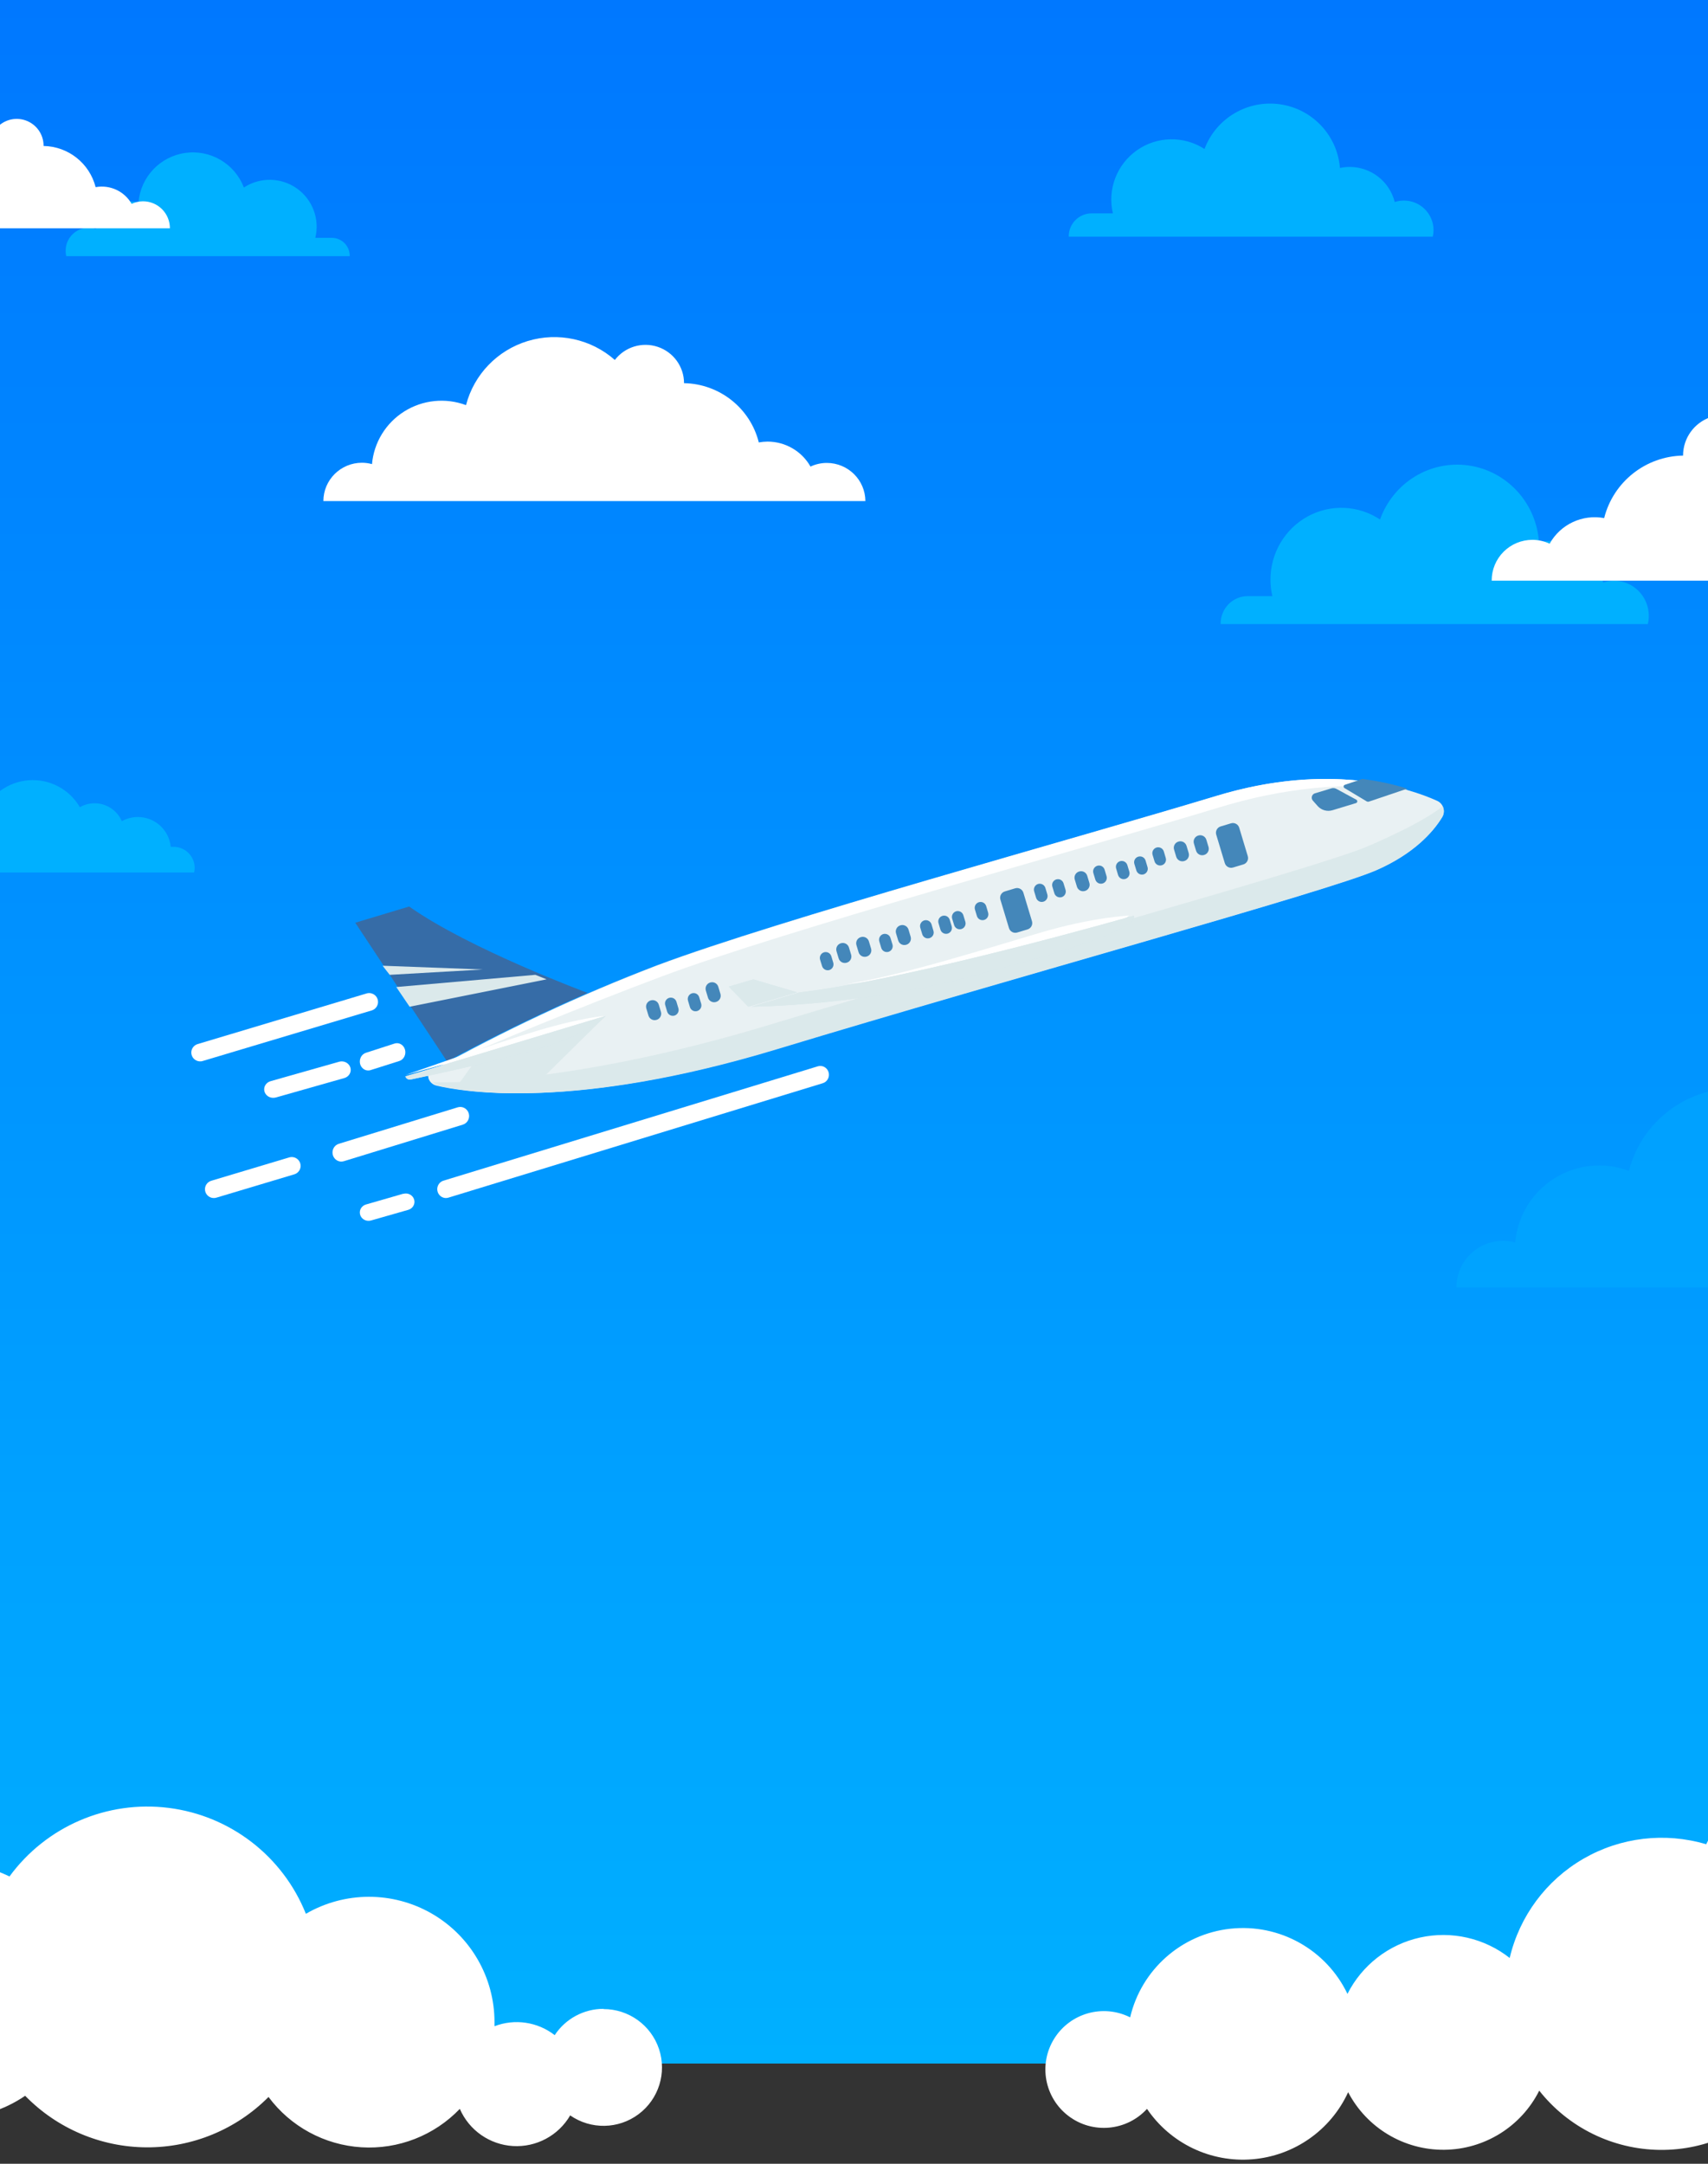 <svg width="375" height="475" viewBox="0 0 375 475" fill="none" xmlns="http://www.w3.org/2000/svg">
<rect x="0" y="0" width="375" height="475" fill="#333333" stroke="none"/>
<rect x="-1" width="377" height="453" fill="url(#paint0_linear_0_1)"/>
<path fill-rule="evenodd" clip-rule="evenodd" d="M316.649 179.342C317.013 178.732 317.099 177.994 316.884 177.316C316.67 176.638 316.176 176.086 315.528 175.799C309.472 173.059 292.021 167.141 267.08 174.703C235.72 184.203 171.193 201.824 144.244 211.913C127.151 218.448 110.551 226.22 94.575 235.167C94.113 235.422 93.894 235.97 94.05 236.476V236.659C94.299 237.479 94.958 238.107 95.786 238.313C101.519 239.693 125.673 243.835 170.386 230.295C222.124 214.623 291.365 195.714 302.144 191.004C310.391 187.37 314.64 182.63 316.649 179.342Z" fill="#E9F1F3"/>
<g style="mix-blend-mode:multiply">
<path fill-rule="evenodd" clip-rule="evenodd" d="M133 223L105.099 231.832L100 238.962C105.217 239.747 110.491 240.088 115.766 239.981L133 223Z" fill="#DBE9EB"/>
</g>
<path fill-rule="evenodd" clip-rule="evenodd" d="M145.24 214.372C172.178 204.29 236.636 186.662 267.982 177.158C285.379 171.878 299.802 171.939 309 173.391C300.367 170.934 285.914 169.045 267.245 174.701C235.909 184.205 171.432 201.832 144.503 211.925C128.183 218.173 112.31 225.549 97 234C107.378 229.37 127.035 221.196 145.24 214.372Z" fill="white"/>
<g style="mix-blend-mode:multiply">
<path fill-rule="evenodd" clip-rule="evenodd" d="M300.608 185.653C289.858 190.36 220.735 209.27 169.091 224.923C133.103 235.839 106.828 237.888 95 237.553C95.326 237.928 95.759 238.194 96.239 238.314C101.962 239.694 126.071 243.833 170.703 230.3C222.346 214.636 291.46 195.737 302.22 191.03C310.401 187.449 314.642 182.711 316.647 179.384C317.083 178.658 317.117 177.757 316.738 177C313.252 179.8 306.925 182.894 300.608 185.653Z" fill="#DBE9EB"/>
</g>
<g style="mix-blend-mode:multiply">
<path fill-rule="evenodd" clip-rule="evenodd" d="M243.836 208.042L248 201L235.72 204.551L209.815 212.01L199 221C215.697 216.068 227.664 212.71 243.836 208.042Z" fill="#DBE9EB"/>
</g>
<path fill-rule="evenodd" clip-rule="evenodd" d="M129 217.963C129 217.963 103.078 208.365 89.833 199L78 202.561L98.148 233C103.81 229.916 115.216 223.939 129 217.963Z" fill="#366CA7"/>
<path fill-rule="evenodd" clip-rule="evenodd" d="M300.543 175.976L309 173.121C305.747 172.118 302.428 171.408 299.074 171L295.233 172.299C295.105 172.346 295.014 172.473 295.002 172.622C294.989 172.771 295.056 172.915 295.173 172.988L300.037 175.909C300.192 176 300.373 176.024 300.543 175.976Z" fill="#4487BA"/>
<path fill-rule="evenodd" clip-rule="evenodd" d="M292.323 173.061L288.652 174.169C288.354 174.276 288.126 174.521 288.038 174.827C287.951 175.133 288.015 175.462 288.21 175.713L289.3 176.95C290.114 177.858 291.373 178.216 292.539 177.87L297.722 176.296C297.875 176.247 297.983 176.11 297.998 175.948C298.013 175.787 297.931 175.632 297.79 175.554L293.373 173.16C293.049 172.989 292.672 172.954 292.323 173.061Z" fill="#4487BA"/>
<path fill-rule="evenodd" clip-rule="evenodd" d="M175 217.833L165.388 215L160 216.589L164.286 221L175 217.833Z" fill="#D7E7EB"/>
<g style="mix-blend-mode:multiply">
<path fill-rule="evenodd" clip-rule="evenodd" d="M175 217.833L165.388 215L160 216.589L164.286 221L175 217.833Z" fill="#DBE9EB"/>
</g>
<path fill-rule="evenodd" clip-rule="evenodd" d="M130.337 224.569L133 223C133 223 128.099 223.278 118.316 226.168C108.534 229.058 89 236 89 236L130.337 224.569Z" fill="white"/>
<path fill-rule="evenodd" clip-rule="evenodd" d="M133 223C133 223 129.82 226.744 118.914 230.032C109.425 232.893 94.002 236.18 90.154 236.982C89.651 237.078 89.155 236.782 89 236.292L133 223Z" fill="#D7E7EB"/>
<g style="mix-blend-mode:multiply">
<path fill-rule="evenodd" clip-rule="evenodd" d="M133 223C133 223 129.82 226.744 118.914 230.032C109.425 232.893 94.002 236.18 90.154 236.982C89.651 237.078 89.155 236.782 89 236.292L133 223Z" fill="#DBE9EB"/>
</g>
<path fill-rule="evenodd" clip-rule="evenodd" d="M262.129 185.18C261.904 184.434 262.327 183.648 263.073 183.423L263.108 183.413C263.854 183.189 264.64 183.612 264.864 184.357L265.335 185.922C265.559 186.668 265.136 187.455 264.39 187.679L264.355 187.689C263.61 187.913 262.823 187.49 262.599 186.745L262.129 185.18Z" fill="#4487BA"/>
<path fill-rule="evenodd" clip-rule="evenodd" d="M257.773 186.514C257.547 185.768 257.968 184.981 258.714 184.756L258.749 184.745C259.494 184.52 260.281 184.941 260.507 185.686L260.98 187.25C261.206 187.996 260.784 188.783 260.039 189.008L260.004 189.019C259.258 189.244 258.471 188.823 258.246 188.078L257.773 186.514Z" fill="#4487BA"/>
<path fill-rule="evenodd" clip-rule="evenodd" d="M255.077 189.946C254.4 190.149 253.687 189.763 253.481 189.083L253.053 187.661C252.852 186.976 253.24 186.258 253.919 186.054C254.598 185.851 255.313 186.236 255.524 186.917L255.943 188.34C256.044 188.668 256.01 189.024 255.846 189.327C255.683 189.629 255.406 189.853 255.077 189.946Z" fill="#4487BA"/>
<path fill-rule="evenodd" clip-rule="evenodd" d="M251.077 191.951C250.744 192.045 250.388 192.002 250.088 191.831C249.788 191.661 249.569 191.377 249.482 191.044L249.054 189.646C248.853 188.972 249.235 188.263 249.91 188.058C250.237 187.956 250.59 187.989 250.892 188.15C251.193 188.31 251.417 188.584 251.514 188.911L251.933 190.308C252.044 190.639 252.016 191.001 251.854 191.31C251.693 191.62 251.412 191.851 251.077 191.951Z" fill="#4487BA"/>
<path fill-rule="evenodd" clip-rule="evenodd" d="M247.086 192.944C246.759 193.044 246.405 193.009 246.103 192.847C245.801 192.686 245.576 192.41 245.476 192.082L245.056 190.659C244.956 190.332 244.991 189.979 245.152 189.677C245.314 189.376 245.589 189.151 245.916 189.054C246.595 188.852 247.309 189.237 247.516 189.916L247.946 191.338C248.148 192.02 247.764 192.736 247.086 192.944Z" fill="#4487BA"/>
<path fill-rule="evenodd" clip-rule="evenodd" d="M242.077 193.947C241.397 194.148 240.683 193.759 240.481 193.076L240.053 191.663C239.852 190.98 240.24 190.262 240.919 190.058C241.245 189.956 241.599 189.989 241.901 190.151C242.202 190.313 242.427 190.591 242.523 190.92L242.943 192.333C243.044 192.662 243.01 193.019 242.847 193.323C242.684 193.627 242.406 193.851 242.077 193.947Z" fill="#4487BA"/>
<path fill-rule="evenodd" clip-rule="evenodd" d="M235.97 193.08C235.745 192.334 236.167 191.547 236.913 191.323L236.948 191.312C237.693 191.087 238.48 191.509 238.705 192.255L239.177 193.819C239.402 194.565 238.98 195.352 238.234 195.577L238.199 195.587C237.453 195.812 236.667 195.39 236.442 194.645L235.97 193.08Z" fill="#4487BA"/>
<path fill-rule="evenodd" clip-rule="evenodd" d="M233.077 196.951C232.744 197.045 232.386 197.002 232.085 196.832C231.784 196.661 231.564 196.377 231.474 196.043L231.055 194.644C230.956 194.32 230.991 193.971 231.152 193.672C231.313 193.374 231.586 193.152 231.912 193.055C232.236 192.957 232.587 192.991 232.887 193.151C233.186 193.312 233.409 193.584 233.505 193.909L233.933 195.307C234.044 195.638 234.016 196 233.854 196.31C233.693 196.62 233.413 196.851 233.077 196.951Z" fill="#4487BA"/>
<path fill-rule="evenodd" clip-rule="evenodd" d="M229.085 197.944C228.759 198.044 228.406 198.009 228.105 197.847C227.805 197.685 227.581 197.409 227.483 197.081L227.053 195.666C226.852 194.979 227.24 194.258 227.923 194.05C228.258 193.954 228.617 193.998 228.92 194.17C229.223 194.343 229.444 194.63 229.534 194.968L229.955 196.383C230.137 197.054 229.751 197.748 229.085 197.944Z" fill="#4487BA"/>
<path fill-rule="evenodd" clip-rule="evenodd" d="M216.077 201.946C215.4 202.148 214.687 201.763 214.481 201.084L214.053 199.662C213.852 198.978 214.24 198.26 214.919 198.056C215.245 197.956 215.598 197.991 215.899 198.153C216.2 198.314 216.424 198.59 216.523 198.918L216.943 200.331C217.044 200.661 217.01 201.018 216.847 201.322C216.684 201.626 216.406 201.851 216.077 201.946Z" fill="#4487BA"/>
<path fill-rule="evenodd" clip-rule="evenodd" d="M211.094 203.944C210.766 204.044 210.412 204.009 210.11 203.847C209.809 203.685 209.584 203.409 209.486 203.081L209.054 201.667C208.851 200.983 209.236 200.263 209.918 200.052C210.253 199.954 210.614 199.996 210.917 200.169C211.22 200.342 211.44 200.631 211.526 200.97L211.958 202.383C212.132 203.051 211.752 203.737 211.094 203.944Z" fill="#4487BA"/>
<path fill-rule="evenodd" clip-rule="evenodd" d="M208.086 204.946C207.405 205.149 206.687 204.764 206.476 204.083L206.056 202.661C205.956 202.334 205.991 201.981 206.152 201.679C206.314 201.378 206.589 201.153 206.916 201.056C207.242 200.956 207.594 200.991 207.895 201.153C208.195 201.315 208.419 201.59 208.516 201.918L208.946 203.34C209.148 204.022 208.764 204.738 208.086 204.946Z" fill="#4487BA"/>
<path fill-rule="evenodd" clip-rule="evenodd" d="M204.077 205.942C203.752 206.044 203.399 206.01 203.099 205.848C202.799 205.686 202.576 205.409 202.482 205.08L202.053 203.667C201.852 202.981 202.239 202.261 202.919 202.053C203.601 201.851 204.317 202.24 204.524 202.925L204.943 204.337C205.044 204.665 205.01 205.021 204.846 205.323C204.683 205.625 204.406 205.849 204.077 205.942Z" fill="#4487BA"/>
<path fill-rule="evenodd" clip-rule="evenodd" d="M196.732 204.893C196.507 204.147 196.929 203.36 197.675 203.136L197.71 203.125C198.455 202.9 199.242 203.322 199.467 204.068L199.939 205.632C200.164 206.378 199.741 207.165 198.996 207.39L198.961 207.4C198.215 207.625 197.429 207.203 197.204 206.458L196.732 204.893Z" fill="#4487BA"/>
<path fill-rule="evenodd" clip-rule="evenodd" d="M195.096 208.942C194.767 209.044 194.411 209.011 194.107 208.848C193.803 208.686 193.576 208.409 193.479 208.079L193.056 206.665C192.956 206.336 192.991 205.981 193.153 205.678C193.315 205.375 193.591 205.149 193.92 205.049C194.255 204.954 194.615 204.998 194.917 205.171C195.22 205.343 195.44 205.63 195.528 205.967L195.96 207.381C196.129 208.047 195.751 208.73 195.096 208.942Z" fill="#4487BA"/>
<path fill-rule="evenodd" clip-rule="evenodd" d="M188.038 207.484C187.813 206.738 188.235 205.951 188.981 205.726L189.016 205.716C189.761 205.491 190.548 205.913 190.773 206.658L191.245 208.223C191.47 208.969 191.048 209.755 190.302 209.98L190.267 209.991C189.522 210.216 188.735 209.794 188.51 209.048L188.038 207.484Z" fill="#4487BA"/>
<path fill-rule="evenodd" clip-rule="evenodd" d="M183.66 208.83C183.435 208.085 183.857 207.298 184.603 207.073L184.638 207.063C185.384 206.838 186.17 207.26 186.395 208.005L186.867 209.57C187.092 210.316 186.67 211.102 185.924 211.327L185.889 211.338C185.143 211.562 184.357 211.14 184.132 210.395L183.66 208.83Z" fill="#4487BA"/>
<path fill-rule="evenodd" clip-rule="evenodd" d="M182.102 212.945C181.418 213.15 180.699 212.762 180.487 212.074L180.056 210.676C179.956 210.345 179.991 209.988 180.153 209.684C180.315 209.379 180.59 209.153 180.918 209.054C181.599 208.85 182.316 209.239 182.524 209.925L182.955 211.361C183.135 212.035 182.759 212.732 182.102 212.945Z" fill="#4487BA"/>
<path fill-rule="evenodd" clip-rule="evenodd" d="M154.971 217.444C154.747 216.698 155.172 215.912 155.918 215.689L155.953 215.679C156.699 215.456 157.484 215.88 157.708 216.626L158.176 218.192C158.399 218.938 157.975 219.724 157.228 219.947L157.193 219.957C156.447 220.18 155.662 219.756 155.439 219.01L154.971 217.444Z" fill="#4487BA"/>
<path fill-rule="evenodd" clip-rule="evenodd" d="M153.086 221.942C152.758 222.044 152.403 222.011 152.1 221.849C151.797 221.687 151.572 221.41 151.475 221.081L151.054 219.67C150.852 218.988 151.235 218.269 151.914 218.058C152.241 217.956 152.595 217.99 152.896 218.152C153.197 218.314 153.421 218.59 153.516 218.919L153.946 220.33C154.148 221.012 153.765 221.73 153.086 221.942Z" fill="#4487BA"/>
<path fill-rule="evenodd" clip-rule="evenodd" d="M148.087 222.946C147.406 223.149 146.689 222.764 146.478 222.083L146.058 220.66C145.956 220.333 145.99 219.978 146.151 219.676C146.313 219.373 146.589 219.149 146.917 219.054C147.596 218.851 148.31 219.237 148.517 219.917L148.946 221.339C149.148 222.021 148.764 222.738 148.087 222.946Z" fill="#4487BA"/>
<path fill-rule="evenodd" clip-rule="evenodd" d="M141.904 221.38C141.679 220.635 142.101 219.848 142.847 219.623L142.882 219.612C143.627 219.388 144.414 219.809 144.639 220.555L145.111 222.119C145.336 222.865 144.914 223.652 144.168 223.877L144.133 223.887C143.388 224.112 142.601 223.69 142.376 222.945L141.904 221.38Z" fill="#4487BA"/>
<path fill-rule="evenodd" clip-rule="evenodd" d="M267.03 183.228C266.799 182.461 267.233 181.652 268 181.421L270.271 180.738C271.037 180.507 271.846 180.941 272.077 181.708L273.958 187.952C274.189 188.719 273.755 189.528 272.988 189.759L270.718 190.442C269.951 190.673 269.142 190.238 268.911 189.472L267.03 183.228Z" fill="#4487BA"/>
<path fill-rule="evenodd" clip-rule="evenodd" d="M219.644 197.497C219.413 196.73 219.848 195.921 220.615 195.69L222.885 195.007C223.652 194.776 224.46 195.21 224.691 195.977L226.573 202.221C226.804 202.988 226.369 203.797 225.602 204.028L223.332 204.711C222.565 204.942 221.757 204.508 221.526 203.741L219.644 197.497Z" fill="#4487BA"/>
<path fill-rule="evenodd" clip-rule="evenodd" d="M245.247 202.781L248 201C248 201 240.249 201.23 228.16 204.813C216.07 208.395 197.744 214.189 186 216C186 216 212.891 213.128 215.227 212.508C217.564 211.887 245.247 202.781 245.247 202.781Z" fill="white"/>
<path fill-rule="evenodd" clip-rule="evenodd" d="M248.967 201C248.967 201 201.003 214.828 175.524 217.859L165 221C165 221 191.937 220.829 218.125 212.972C218.125 213.002 250.161 204.934 248.967 201Z" fill="#D7E7EB"/>
<g style="mix-blend-mode:multiply">
<path fill-rule="evenodd" clip-rule="evenodd" d="M248.967 201C248.967 201 201.003 214.828 175.524 217.859L165 221C165 221 191.937 220.829 218.125 212.972C218.125 213.002 250.161 204.934 248.967 201Z" fill="#DBE9EB"/>
</g>
<path fill-rule="evenodd" clip-rule="evenodd" d="M117.535 214L87 216.676L89.93 221L120 214.987L117.535 214Z" fill="#DBE9EB"/>
<path fill-rule="evenodd" clip-rule="evenodd" d="M84 212L85.56 214L106 212.826L84 212Z" fill="#DBE9EB"/>
<path fill-rule="evenodd" clip-rule="evenodd" d="M88.554 262.05L80.403 264.401C79.441 264.651 78.844 265.577 79.036 266.522C79.228 267.466 80.143 268.105 81.132 267.986C81.254 267.977 81.374 267.954 81.491 267.918L89.651 265.586C90.654 265.294 91.221 264.271 90.918 263.303C90.615 262.334 89.557 261.786 88.554 262.079V262.05Z" fill="white"/>
<path fill-rule="evenodd" clip-rule="evenodd" d="M181.921 235.379C181.775 234.887 181.443 234.473 180.999 234.23C180.554 233.987 180.032 233.934 179.549 234.083L97.315 259.199C96.399 259.506 95.85 260.461 96.036 261.426C96.222 262.391 97.084 263.064 98.046 262.995C98.171 262.985 98.295 262.961 98.416 262.924L180.62 237.798C181.109 237.656 181.521 237.32 181.766 236.866C182.01 236.411 182.066 235.876 181.921 235.379Z" fill="white"/>
<path fill-rule="evenodd" clip-rule="evenodd" d="M63.472 254.089L46.441 259.19C45.453 259.454 44.84 260.435 45.037 261.435C45.234 262.434 46.174 263.112 47.188 262.985C47.313 262.967 47.437 262.94 47.557 262.903L64.589 257.802C65.263 257.61 65.781 257.072 65.946 256.393C66.11 255.714 65.895 255 65.383 254.523C64.871 254.046 64.141 253.88 63.472 254.089Z" fill="white"/>
<path fill-rule="evenodd" clip-rule="evenodd" d="M102.92 244.421C102.61 243.369 101.528 242.771 100.499 243.082L74.343 251.104C73.407 251.419 72.847 252.398 73.037 253.387C73.226 254.376 74.106 255.066 75.088 254.995C75.216 254.98 75.342 254.955 75.466 254.922L101.612 246.889C102.638 246.577 103.223 245.472 102.92 244.421Z" fill="white"/>
<path fill-rule="evenodd" clip-rule="evenodd" d="M74.456 233.078L59.461 237.331C58.459 237.586 57.838 238.531 58.037 239.493C58.237 240.455 59.19 241.107 60.219 240.985C60.345 240.972 60.47 240.949 60.593 240.917L75.588 236.663C76.265 236.472 76.783 235.954 76.946 235.304C77.11 234.653 76.894 233.97 76.38 233.511C75.867 233.052 75.133 232.887 74.456 233.078Z" fill="white"/>
<path fill-rule="evenodd" clip-rule="evenodd" d="M79.066 233.573C79.317 234.487 80.131 235.081 81.008 234.991C81.127 234.982 81.244 234.957 81.358 234.918L87.688 232.911C88.663 232.591 89.216 231.477 88.921 230.42C88.626 229.364 87.596 228.767 86.62 229.086L80.309 231.124C79.352 231.443 78.802 232.527 79.066 233.573Z" fill="white"/>
<path fill-rule="evenodd" clip-rule="evenodd" d="M44.126 232.991C44.251 232.982 44.374 232.958 44.494 232.92L81.729 221.778C82.694 221.419 83.214 220.373 82.917 219.388C82.62 218.403 81.608 217.818 80.605 218.051L43.38 229.203C42.425 229.491 41.844 230.456 42.037 231.434C42.229 232.412 43.133 233.085 44.126 232.991Z" fill="white"/>
<path fill-rule="evenodd" clip-rule="evenodd" d="M181.529 101.625C180.291 101.625 179.068 101.899 177.948 102.425C176.031 99.04 172.429 96.944 168.522 96.942C167.877 96.946 167.234 97.006 166.6 97.122C164.714 89.593 157.982 84.26 150.182 84.114C150.18 80.505 147.863 77.299 144.424 76.146C140.986 74.993 137.191 76.15 134.992 79.021C129.777 74.417 122.529 72.843 115.859 74.867C109.189 76.891 104.059 82.221 102.317 88.937C97.831 87.264 92.817 87.774 88.765 90.316C84.713 92.858 82.089 97.138 81.674 101.885C80.956 101.688 80.215 101.587 79.471 101.585C74.796 101.585 71.006 105.351 71 110H190C189.972 105.367 186.188 101.625 181.529 101.625Z" fill="white"/>
<path fill-rule="evenodd" clip-rule="evenodd" d="M362 135.244C362.011 132.758 360.842 130.419 358.86 128.959C356.877 127.498 354.322 127.095 351.996 127.876C350.63 122.51 345.864 118.756 340.401 118.742C339.557 118.745 338.715 118.837 337.89 119.016C337.306 110.403 330.858 103.38 322.43 102.179C314.002 100.978 305.895 105.926 302.995 114.043C298.216 110.879 292.114 110.623 287.094 113.375C282.074 116.128 278.942 121.448 278.935 127.237C278.936 128.46 279.077 129.679 279.355 130.87H273.923C272.352 130.87 270.845 131.503 269.735 132.63C268.624 133.757 268 135.285 268 136.878V137H361.79C361.928 136.425 361.998 135.836 362 135.244Z" fill="#00B0FF"/>
<path fill-rule="evenodd" clip-rule="evenodd" d="M42.742 190.524C42.742 187.972 40.67 185.904 38.115 185.904C37.904 185.889 37.692 185.889 37.481 185.904C37.128 182.19 34.005 179.353 30.269 179.355C29.036 179.351 27.823 179.666 26.748 180.269C25.718 177.888 23.37 176.345 20.773 176.341C19.636 176.338 18.518 176.636 17.534 177.205C15.236 173.246 10.873 170.946 6.303 171.284C1.732 171.622 -2.243 174.538 -3.933 178.792C-5.168 177.959 -6.626 177.514 -8.117 177.516C-11.836 177.521 -14.993 180.241 -15.541 183.915C-16.49 182.959 -17.784 182.423 -19.132 182.428C-21.91 182.428 -24.162 184.677 -24.162 187.45C-24.162 187.591 -24.162 187.732 -24.162 187.872H-25.882C-27.865 187.872 -29.473 189.478 -29.473 191.458V191.528H42.621C42.7 191.199 42.741 190.862 42.742 190.524Z" fill="#00B0FF"/>
<path opacity="0.41" fill-rule="evenodd" clip-rule="evenodd" d="M453.438 272.426C451.936 272.433 450.454 272.776 449.102 273.43C446.787 269.317 442.43 266.772 437.705 266.771C436.926 266.773 436.148 266.847 435.382 266.992C433.074 257.875 424.941 251.428 415.525 251.252C415.558 246.855 412.77 242.93 408.603 241.508C404.436 240.086 399.825 241.487 397.157 244.985C390.848 239.392 382.078 237.482 374.01 239.942C365.941 242.403 359.737 248.88 357.634 257.038C352.211 254.997 346.143 255.612 341.24 258.699C336.338 261.787 333.169 266.99 332.677 272.757C329.6 271.917 326.307 272.56 323.773 274.495C321.239 276.43 319.755 279.435 319.761 282.621H463.678C463.667 276.983 459.084 272.42 453.438 272.426Z" fill="#00B0FF"/>
<path fill-rule="evenodd" clip-rule="evenodd" d="M336.44 118.506C337.75 118.51 339.044 118.798 340.232 119.35C342.6 115.105 347.419 112.845 352.202 113.735C354.207 105.778 361.308 100.152 369.524 100.014C369.521 96.192 371.96 92.794 375.585 91.568C379.211 90.343 383.216 91.563 385.539 94.6C391.042 89.72 398.691 88.052 405.731 90.197C412.77 92.342 418.184 97.99 420.021 105.107C424.753 103.327 430.047 103.863 434.324 106.556C438.601 109.249 441.368 113.787 441.799 118.817C444.491 118.086 447.37 118.653 449.581 120.35C451.793 122.048 453.082 124.68 453.066 127.466H327.507C327.496 125.093 328.433 122.814 330.109 121.133C331.786 119.451 334.064 118.506 336.44 118.506Z" fill="white"/>
<path fill-rule="evenodd" clip-rule="evenodd" d="M14.415 55.066C14.399 53.441 15.171 51.909 16.488 50.954C17.804 49.998 19.502 49.738 21.044 50.255C21.918 46.719 25.093 44.233 28.74 44.228C29.301 44.232 29.86 44.292 30.41 44.409C30.881 38.845 35.144 34.346 40.681 33.57C46.219 32.793 51.558 35.945 53.546 41.164C57.087 38.838 61.693 38.913 65.157 41.353C68.621 43.793 70.236 48.102 69.228 52.213H72.829C73.877 52.208 74.885 52.621 75.627 53.36C76.369 54.099 76.785 55.104 76.782 56.151V56.231H14.546C14.454 55.85 14.41 55.458 14.415 55.066Z" fill="#00B0FF"/>
<path fill-rule="evenodd" clip-rule="evenodd" d="M31.395 44.188C30.533 44.193 29.682 44.385 28.901 44.751C27.313 41.975 24.142 40.505 20.994 41.084C19.662 35.843 14.981 32.141 9.567 32.044C9.592 29.509 7.988 27.242 5.586 26.419C3.184 25.596 0.524 26.402 -1.015 28.418C-3.56 26.146 -6.856 24.894 -10.27 24.903C-16.629 24.903 -22.182 29.2 -23.769 35.349C-24.968 34.895 -26.239 34.664 -27.521 34.666C-33.051 34.672 -37.659 38.898 -38.134 44.399C-38.636 44.263 -39.153 44.192 -39.673 44.188C-41.245 44.188 -42.752 44.815 -43.859 45.93C-44.966 47.044 -45.581 48.554 -45.567 50.124H37.3C37.311 48.554 36.693 47.044 35.585 45.929C34.476 44.815 32.968 44.188 31.395 44.188Z" fill="white"/>
<path fill-rule="evenodd" clip-rule="evenodd" d="M314.742 50.526C314.742 46.937 311.828 44.027 308.234 44.027C307.55 44.025 306.871 44.133 306.222 44.349C305.08 39.824 301.007 36.65 296.334 36.645C295.614 36.65 294.896 36.727 294.191 36.876C293.619 29.702 288.135 23.887 280.998 22.886C273.86 21.886 266.985 25.968 264.456 32.707C259.916 29.769 254.042 29.88 249.617 32.989C245.192 36.098 243.102 41.58 244.338 46.84H239.68C236.903 46.84 234.651 49.088 234.651 51.862V51.962H314.571C314.683 51.492 314.74 51.01 314.742 50.526Z" fill="#00B0FF"/>
<path fill-rule="evenodd" clip-rule="evenodd" d="M412.899 380.754C396.548 380.748 381.649 390.127 374.604 404.86C365.56 402.167 355.804 403.319 347.638 408.043C339.472 412.768 333.619 420.646 331.46 429.821C325.906 425.454 318.681 423.807 311.779 425.335C304.877 426.863 299.027 431.404 295.841 437.705C291.19 427.975 280.892 422.238 270.157 423.398C259.421 424.557 250.59 432.36 248.13 442.858C242.204 439.876 234.978 441.897 231.465 447.519C227.952 453.141 229.31 460.51 234.597 464.515C239.884 468.52 247.357 467.84 251.832 462.947C256.98 470.541 265.83 474.772 274.983 474.014C284.135 473.256 292.166 467.628 295.992 459.291C300.087 467.12 308.229 472.001 317.075 471.929C325.921 471.857 333.981 466.844 337.948 458.949C344.354 467.062 354.093 471.843 364.438 471.954C374.783 472.065 384.623 467.495 391.202 459.522C406.58 468.67 426.055 467.191 439.872 455.826C453.688 444.461 458.87 425.658 452.823 408.834C446.775 392.011 430.8 380.791 412.899 380.794V380.754Z" fill="white"/>
<path fill-rule="evenodd" clip-rule="evenodd" d="M132.5 440.99C128.183 440.99 124.156 443.161 121.787 446.765C118.031 443.841 113.014 443.098 108.569 444.807C108.569 444.505 108.569 444.204 108.569 443.903C108.569 434.056 103.299 424.961 94.75 420.053C86.201 415.146 75.678 415.174 67.156 420.128C62.099 407.485 50.566 398.58 37.039 396.877C23.512 395.173 10.125 400.938 2.083 411.931C-1.762 410.036 -5.992 409.053 -10.28 409.059C-17.706 409.056 -24.829 412 -30.082 417.243C-35.334 422.485 -38.285 429.597 -38.285 437.012C-38.282 444.426 -35.33 451.535 -30.078 456.775C-24.826 462.016 -17.705 464.958 -10.28 464.956C-4.639 464.962 0.871 463.26 5.523 460.074C12.529 467.267 22.137 471.346 32.185 471.395C42.234 471.444 51.881 467.459 58.957 460.335C63.793 466.836 71.254 470.878 79.348 471.381C87.443 471.885 95.348 468.799 100.954 462.947C102.993 467.647 107.507 470.802 112.628 471.106C117.749 471.409 122.606 468.81 125.187 464.383C129.727 467.532 135.777 467.425 140.202 464.116C144.628 460.807 146.434 455.041 144.686 449.804C142.938 444.567 138.028 441.036 132.5 441.04V440.99Z" fill="white"/>
<defs>
<linearGradient id="paint0_linear_0_1" x1="-1" y1="0" x2="-1" y2="453" gradientUnits="userSpaceOnUse">
<stop stop-color="#0078FF"/>
<stop offset="1" stop-color="#00B0FF"/>
</linearGradient>
</defs>
</svg>
